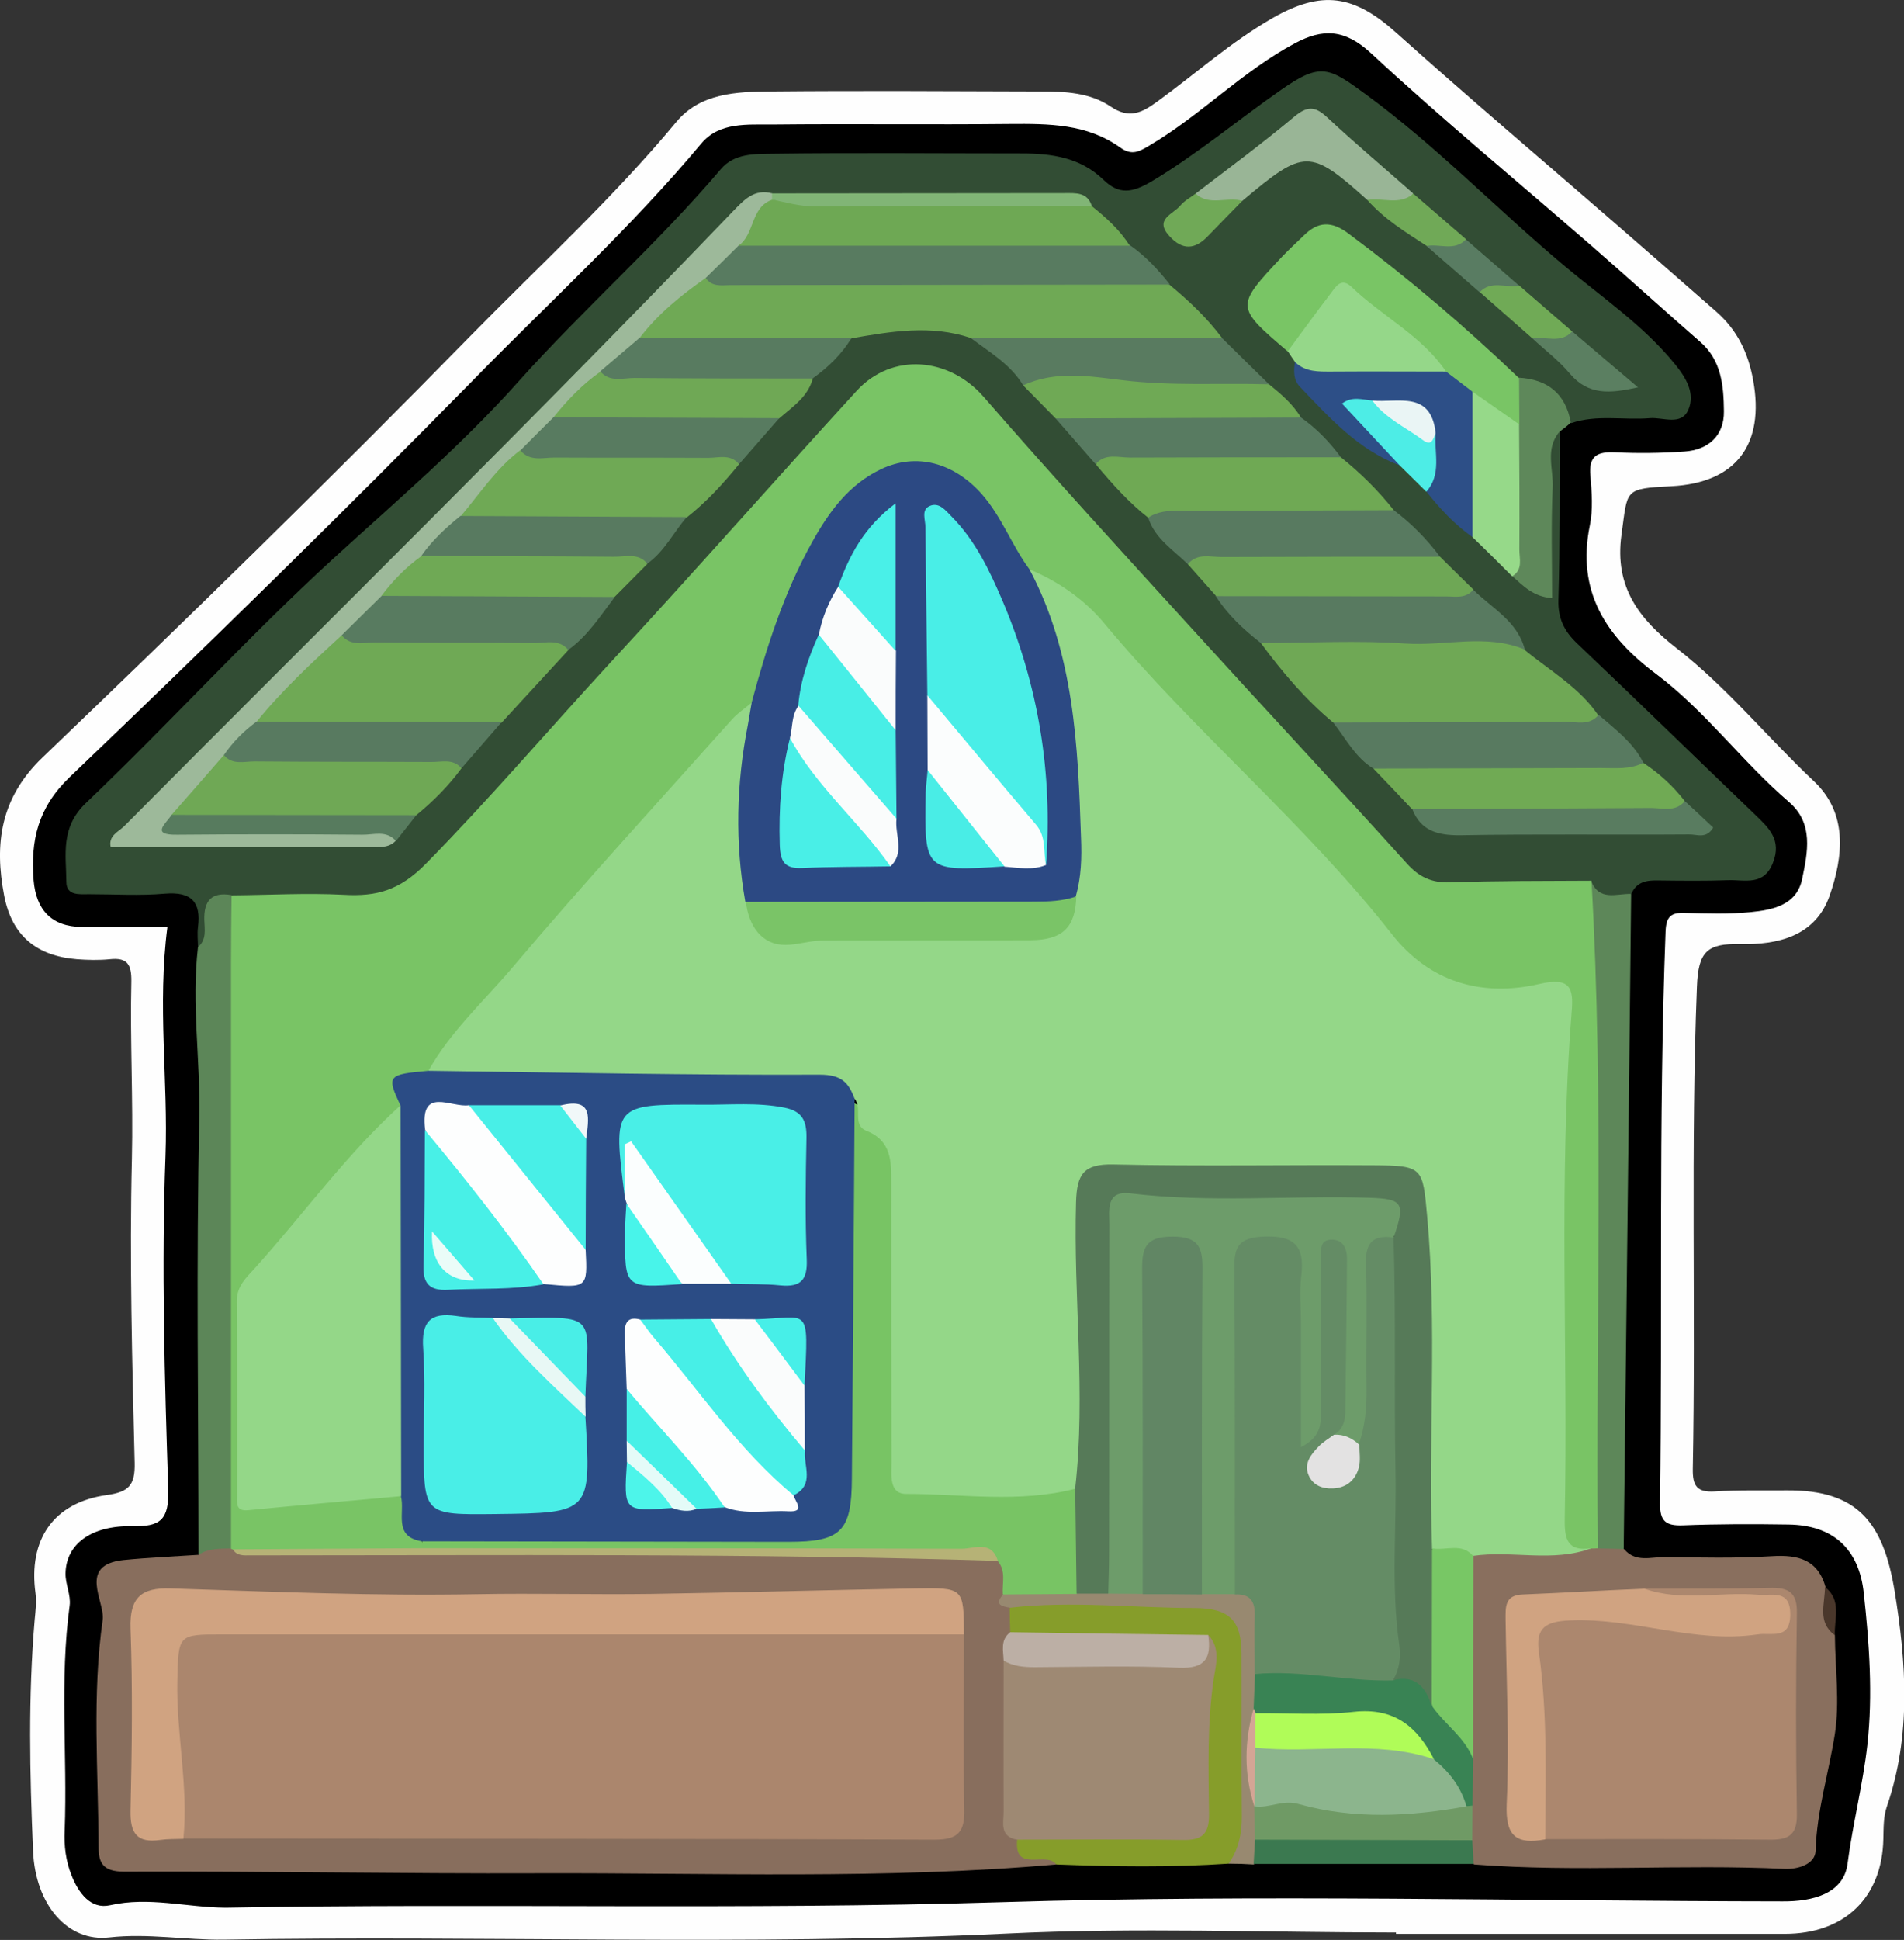 <?xml version="1.0" encoding="utf-8"?>
<!-- Generator: Adobe Illustrator 23.0.2, SVG Export Plug-In . SVG Version: 6.00 Build 0)  -->
<svg version="1.1" id="Camada_1" xmlns="http://www.w3.org/2000/svg" xmlns:xlink="http://www.w3.org/1999/xlink" x="0px" y="0px"
	 viewBox="0 0 69.15 70.42" style="enable-background:new 0 0 69.15 70.42;" xml:space="preserve">
<rect x="0" y="0" width="69.15" height="70.42" fill="#333333" stroke="none"/>
<style type="text/css">
	.st0{fill:#FEFEFE;}
	.st1{fill:#324D34;}
	.st2{fill:#886E5D;}
	.st3{fill:#896F5E;}
	.st4{fill:#5C8658;}
	.st5{fill:#5D8759;}
	.st6{fill:#869D2A;}
	.st7{fill:#5E885A;}
	.st8{fill:#988970;}
	.st9{fill:#3B7950;}
	.st10{fill:#4A372B;}
	.st11{fill:#79C465;}
	.st12{fill:#6FA955;}
	.st13{fill:#6FA855;}
	.st14{fill:#9DB99A;}
	.st15{fill:#587B60;}
	.st16{fill:#79C565;}
	.st17{fill:#6EA854;}
	.st18{fill:#6FA954;}
	.st19{fill:#587A60;}
	.st20{fill:#70AA54;}
	.st21{fill:#2D4F87;}
	.st22{fill:#597B60;}
	.st23{fill:#6EA755;}
	.st24{fill:#587B61;}
	.st25{fill:#95D789;}
	.st26{fill:#99B596;}
	.st27{fill:#597C60;}
	.st28{fill:#96D989;}
	.st29{fill:#577B5E;}
	.st30{fill:#81B576;}
	.st31{fill:#4DEDE6;}
	.st32{fill:#5B7F61;}
	.st33{fill:#70AA56;}
	.st34{fill:#70A957;}
	.st35{fill:#597C62;}
	.st36{fill:#AB866D;}
	.st37{fill:#D0A381;}
	.st38{fill:#9E8973;}
	.st39{fill:#78C464;}
	.st40{fill:#BCAFA5;}
	.st41{fill:#B6B276;}
	.st42{fill:#94D788;}
	.st43{fill:#AC876E;}
	.st44{fill:#398354;}
	.st45{fill:#78C765;}
	.st46{fill:#6F9A65;}
	.st47{fill:#648C65;}
	.st48{fill:#6D9C6A;}
	.st49{fill:#567A58;}
	.st50{fill:#618664;}
	.st51{fill:#D4A595;}
	.st52{fill:#2B4C85;}
	.st53{fill:#2C4983;}
	.st54{fill:#EAF5F5;}
	.st55{fill:#7AC467;}
	.st56{fill:#8CB58D;}
	.st57{fill:#B0FC58;}
	.st58{fill:#E3E2E2;}
	.st59{fill:#49EEE7;}
	.st60{fill:#49EFE7;}
	.st61{fill:#FDFEFE;}
	.st62{fill:#47EFE7;}
	.st63{fill:#48F0E7;}
	.st64{fill:#48EFE7;}
	.st65{fill:#FBFEFE;}
	.st66{fill:#FAFCFC;}
	.st67{fill:#46F0E7;}
	.st68{fill:#48F4EA;}
	.st69{fill:#47EFE8;}
	.st70{fill:#E8F8F5;}
	.st71{fill:#4DF5EA;}
	.st72{fill:#E4FBF8;}
	.st73{fill:#F1F8F9;}
	.st74{fill:#FBFDFD;}
	.st75{fill:#48EEE6;}
	.st76{fill:#49F0E8;}
	.st77{fill:#49EDE6;}
	.st78{fill:#EAFCF8;}
</style>
<g>
	<path class="st0" d="M50.7,70.15c-4.72,0-9.45-0.19-14.16,0.04c-9.47,0.45-18.94,0.06-28.41,0.22c-1.39,0.02-2.75-0.24-4.17-0.08
		c-1.49,0.17-2.68-1.17-2.76-3.15c-0.12-2.79-0.18-5.59,0.06-8.39c0.03-0.31,0.07-0.64,0.03-0.95c-0.27-1.95,0.65-3.3,2.59-3.57
		c0.79-0.11,1.03-0.35,1.01-1.17c-0.09-3.68-0.19-7.35-0.1-11.03c0.05-2.15-0.07-4.3-0.02-6.44c0.01-0.61-0.14-0.88-0.78-0.81
		c-0.39,0.04-0.8,0.03-1.2,0c-1.47-0.12-2.36-0.86-2.64-2.31c-0.36-1.88-0.14-3.54,1.39-5.01C6.79,22.47,12,17.39,17.09,12.19
		c2.51-2.56,5.17-4.99,7.47-7.76c0.87-1.05,2.18-1.1,3.42-1.11c3.27-0.03,6.55-0.01,9.82,0c0.88,0,1.79,0.04,2.54,0.55
		c0.68,0.46,1.14,0.22,1.7-0.19c1.39-1.01,2.67-2.16,4.17-3.02c1.8-1.03,2.96-0.85,4.5,0.53C53.32,3.53,56,5.8,58.65,8.1
		c1.23,1.07,2.46,2.14,3.69,3.22c0.75,0.66,1.15,1.48,1.33,2.47c0.43,2.34-0.61,3.74-2.97,3.86c-1.74,0.09-1.58,0.11-1.81,1.76
		c-0.27,1.93,0.68,3.09,2,4.12c1.84,1.43,3.3,3.24,4.99,4.83c1.23,1.16,1.07,2.71,0.57,4.15c-0.52,1.49-1.91,1.79-3.24,1.76
		c-1.22-0.03-1.53,0.28-1.58,1.54c-0.23,5.84-0.04,11.67-0.15,17.51c-0.01,0.62,0.15,0.86,0.8,0.82c0.88-0.06,1.76-0.03,2.64-0.04
		c2.55-0.01,3.48,1.17,3.89,3.66c0.42,2.57,0.61,5.23-0.28,7.81c-0.13,0.37-0.12,0.79-0.13,1.18c-0.04,2.13-1.41,3.45-3.58,3.45
		c-4.71,0-9.41,0-14.12,0C50.7,70.18,50.7,70.17,50.7,70.15z"/>
	<path d="M6.08,33.65c-1.11,0-2.1,0.01-3.1,0c-1.12-0.01-1.67-0.63-1.76-1.7c-0.11-1.44,0.15-2.63,1.32-3.75
		c4.97-4.75,9.89-9.56,14.71-14.47c2.76-2.82,5.68-5.48,8.22-8.52c0.66-0.79,1.68-0.68,2.58-0.69c2.87-0.03,5.75,0.01,8.63-0.02
		c1.41-0.01,2.8-0.01,4.01,0.86c0.42,0.3,0.69,0.14,1.06-0.08c1.86-1.1,3.37-2.69,5.28-3.71c1.01-0.54,1.81-0.52,2.76,0.36
		c2.6,2.41,5.34,4.67,8.02,7c1.32,1.15,2.62,2.33,3.94,3.48c0.78,0.68,0.85,1.61,0.86,2.52c0.01,0.88-0.56,1.4-1.43,1.46
		c-0.84,0.06-1.68,0.07-2.52,0.03c-0.64-0.03-0.97,0.12-0.9,0.85c0.05,0.59,0.1,1.22-0.02,1.8c-0.49,2.39,0.58,4.03,2.4,5.39
		c1.8,1.35,3.13,3.19,4.83,4.65c0.91,0.78,0.68,1.83,0.48,2.8c-0.2,0.95-1.07,1.12-1.87,1.2c-0.79,0.08-1.6,0.05-2.4,0.03
		c-0.51-0.02-0.67,0.15-0.69,0.68c-0.26,6.91-0.11,13.83-0.2,20.75c-0.01,0.65,0.21,0.82,0.82,0.8c1.28-0.05,2.56-0.05,3.84-0.03
		c1.62,0.02,2.57,0.88,2.74,2.5c0.2,1.83,0.33,3.68,0.13,5.49c-0.16,1.44-0.53,2.86-0.72,4.32c-0.14,1.1-1.29,1.38-2.36,1.37
		c-9.47-0.01-18.94-0.26-28.39,0.03c-9.39,0.29-18.77,0.03-28.16,0.2C6.78,69.24,5.41,68.84,4,69.16c-0.71,0.16-1.15-0.45-1.4-1.08
		C2.39,67.56,2.32,67,2.35,66.43c0.1-2.71-0.19-5.44,0.18-8.15c0.05-0.38-0.16-0.78-0.15-1.17c0.02-1.05,0.92-1.74,2.43-1.71
		c1.01,0.02,1.33-0.22,1.3-1.33C5.98,50.05,5.86,46,6.01,41.97C6.11,39.23,5.71,36.49,6.08,33.65z"/>
	<path class="st1" d="M7.19,34.38c0-0.24-0.03-0.48,0-0.72c0.12-0.92-0.24-1.3-1.2-1.22c-0.91,0.08-1.84,0.02-2.76,0.02
		c-0.35,0-0.82,0.06-0.82-0.45c-0.01-1-0.22-1.97,0.71-2.86c3.04-2.9,5.87-6.02,8.96-8.85c2.3-2.1,4.68-4.13,6.75-6.45
		c2.37-2.65,5.05-5,7.35-7.71c0.49-0.58,1.23-0.55,1.87-0.56c3.02-0.04,6.04-0.01,9.06-0.01c1.1,0,2.13,0.15,2.97,0.96
		c0.55,0.53,1.02,0.49,1.77,0.04c1.65-0.99,3.11-2.22,4.68-3.31c1.44-1.01,1.74-0.81,3.08,0.17c2.58,1.89,4.79,4.2,7.23,6.24
		c1.36,1.14,2.86,2.15,4,3.56c0.4,0.49,0.73,1.05,0.48,1.64c-0.26,0.6-0.92,0.27-1.4,0.31c-0.95,0.08-1.92-0.14-2.86,0.18
		c-0.56-0.59-1-1.36-1.94-1.43c-1.69-1.21-3.02-2.84-4.74-4.01c-0.1-0.07-0.18-0.16-0.28-0.23c-1.92-1.54-3.26-1.21-4.33,1.03
		c-0.16,0.35-0.12,0.61,0.12,0.87c0.32,0.36,0.68,0.67,1,1.03c0.15,0.18,0.26,0.37,0.34,0.59c0.73,1.66,2.19,2.54,3.63,3.46
		c0.41,0.28,0.73,0.66,1.09,0.99c0.57,0.56,1.08,1.19,1.77,1.64c0.62,0.42,1.09,1,1.61,1.53c0.59,0.48,0.74,0.19,0.73-0.41
		c0-1.23-0.04-2.47,0.02-3.7c0.02-0.4-0.16-1,0.57-1.05c-0.01,2.04,0.01,4.08-0.05,6.11c-0.02,0.67,0.21,1.13,0.67,1.57
		c2.17,2.06,4.31,4.15,6.47,6.22c0.5,0.48,0.98,0.92,0.65,1.75c-0.33,0.85-1.02,0.61-1.62,0.63c-0.84,0.03-1.68,0.02-2.52,0.01
		c-0.42-0.01-0.8,0.03-1,0.48c-0.6,0.55-1.16,0.34-1.72-0.08c-1.51-0.21-3.03-0.09-4.54-0.08c-1.04,0.01-1.78-0.33-2.47-1.16
		c-1.42-1.72-3.07-3.24-4.56-4.91c-3.45-3.87-6.99-7.66-10.43-11.54c-1.27-1.43-3-1.61-4.33-0.17c-1.68,1.81-3.28,3.7-4.97,5.5
		C22.77,23.7,19.51,27.58,16,31.23c-1.21,1.26-2.39,1.64-3.99,1.54c-1.19-0.08-2.39-0.04-3.59,0.01c-0.53,0-0.62,0.39-0.71,0.8
		C7.63,33.9,7.71,34.34,7.19,34.38z"/>
	<path class="st2" d="M38.36,67.68c-6.25,0.55-12.52,0.3-18.77,0.32c-5.03,0.02-10.06-0.08-15.09-0.06c-0.76,0-0.92-0.32-0.92-0.89
		c-0.01-2.76-0.24-5.53,0.15-8.25c0.09-0.66-0.92-1.99,0.75-2.17c0.91-0.09,1.83-0.13,2.74-0.19c0.26-0.55,0.74-0.49,1.22-0.44
		c0.14,0.03,0.28,0.06,0.42,0.09c6.62,0.06,13.25,0.01,19.87,0.02c2.43,0,4.84,0.34,7.27,0.3c0.57,0.15,0.72,0.57,0.71,1.09
		c-0.06,0.35-0.02,0.68,0.16,0.99c0.09,0.29,0.08,0.59,0.02,0.88c-0.08,0.37-0.1,0.74-0.11,1.12c0.04,1.58,0.01,3.16,0.02,4.74
		c0,0.44,0.04,0.87,0.22,1.27C37.06,67.37,38.2,66.97,38.36,67.68z"/>
	<path class="st3" d="M66.64,59.36c0.01,1.19,0.18,2.41,0,3.58c-0.22,1.41-0.66,2.79-0.7,4.25c-0.02,0.47-0.62,0.67-1.12,0.65
		c-3.76-0.18-7.53,0.13-11.28-0.16c-0.29-0.24-0.34-0.58-0.35-0.92c-0.03-0.41-0.01-0.82-0.01-1.23c0.01-0.56-0.02-1.12,0.04-1.67
		c-0.1-1.96-0.08-3.92-0.07-5.87c0-0.52-0.04-1.05,0.26-1.51c0.66-0.53,1.44-0.31,2.18-0.36c0.67-0.05,1.35,0.11,2.02-0.08
		c0.14-0.04,0.28-0.06,0.42-0.08c0.36-0.03,0.7,0.01,0.97,0.29c0.41,0.47,0.96,0.27,1.45,0.27c1.3,0.02,2.6,0.05,3.9-0.03
		c0.96-0.06,1.68,0.12,1.96,1.15C66.53,58.17,66.35,58.81,66.64,59.36z"/>
	<path class="st4" d="M8.38,56.21c-0.4,0.01-0.81-0.01-1.17,0.23c0-5.3-0.09-10.59,0.03-15.89c0.04-2.06-0.29-4.11-0.05-6.17
		c0.32-0.27,0.24-0.64,0.23-0.98c-0.02-0.7,0.26-1.03,0.98-0.91c0.4,0.41,0.44,0.92,0.43,1.44C8.7,40.87,8.72,47.8,8.71,54.74
		C8.7,55.25,8.8,55.79,8.38,56.21z"/>
	<path class="st5" d="M58.97,56.23c-0.31-0.01-0.63-0.02-0.94-0.02c-0.49-0.58-0.36-1.28-0.37-1.95c-0.01-5.26,0-10.53-0.01-15.79
		c0-1.47,0.03-2.95-0.18-4.42c-0.1-0.7-0.18-1.44,0.32-2.07c0.29,0.75,0.93,0.45,1.45,0.47C59.16,40.37,59.06,48.3,58.97,56.23z"/>
	<path class="st6" d="M38.36,67.68c-0.35-0.5-1.53,0.33-1.42-0.89c0.4-0.44,0.95-0.36,1.45-0.37c1.35-0.03,2.71,0,4.06-0.02
		c0.66-0.01,1.06-0.25,1.06-0.98c0-1.59-0.03-3.18,0.25-4.76c0.06-0.34-0.07-0.62-0.37-0.82c-1.69-0.31-3.38-0.05-5.07-0.14
		c-0.57-0.03-1.2,0.12-1.63-0.45c-0.01-0.29-0.02-0.59-0.02-0.88c1.01-0.57,2.17-0.5,3.23-0.47c1.14,0.03,2.29,0.09,3.44,0.14
		c1.42,0.06,2.04,0.65,2.07,2.06c0.04,1.99,0.02,3.97,0,5.96c-0.01,0.65-0.06,1.29-0.79,1.59C42.54,67.79,40.45,67.76,38.36,67.68z"
		/>
	<path class="st7" d="M56.64,15.67c-0.54,0.63-0.21,1.37-0.25,2.05c-0.06,1.31-0.02,2.62-0.02,3.99c-0.67-0.04-1.05-0.44-1.45-0.8
		c-0.22-1.82-0.1-3.66-0.12-5.49c0.08-0.58-0.13-1.22,0.36-1.71c1.05,0.06,1.7,0.58,1.89,1.63C56.92,15.46,56.78,15.57,56.64,15.67z
		"/>
	<path class="st8" d="M44.62,67.65c0.36-0.51,0.48-1.07,0.48-1.69c-0.02-1.99,0-3.98-0.01-5.96c-0.01-1.19-0.46-1.62-1.68-1.63
		c-2.24,0-4.49-0.27-6.73-0.01c-0.3-0.05-0.58-0.11-0.25-0.48c0.79-0.56,1.69-0.31,2.56-0.34c0.43,0,0.85-0.03,1.28,0
		c0.42-0.02,0.84-0.01,1.26,0c0.7-0.02,1.41-0.02,2.11,0c0.44-0.02,0.87-0.02,1.3,0.04c0.69,0.08,0.92,0.54,0.96,1.16
		c0.04,0.64,0.05,1.27,0.01,1.91c0,0.43,0,0.86-0.09,1.28c-0.27,1.2-0.23,2.4-0.04,3.6c0.1,0.4,0.12,0.81,0.1,1.22
		c-0.01,0.35-0.06,0.69-0.35,0.93C45.23,67.66,44.93,67.65,44.62,67.65z"/>
	<path class="st9" d="M45.53,67.66c0.02-0.29,0.03-0.58,0.05-0.88c1.16-0.59,6.79-0.58,7.89,0.02c0.02,0.29,0.03,0.57,0.05,0.86
		C50.86,67.66,48.2,67.66,45.53,67.66z"/>
	<path class="st10" d="M66.64,59.36c-0.65-0.47-0.36-1.14-0.36-1.75C66.9,58.09,66.61,58.76,66.64,59.36z"/>
	<path class="st11" d="M57.8,31.97c0.46,8.07,0.15,16.15,0.23,24.23c0,0-0.11,0.01-0.11,0.01l-0.11,0
		c-1.13,0.13-1.26,0.04-1.28-1.18c-0.03-3.35-0.03-6.71,0-10.06c0.02-2.47-0.13-4.94,0.2-7.41c0.19-1.41,0.01-1.57-1.35-1.43
		c-2.29,0.23-4.04-0.62-5.39-2.43c-0.81-1.09-1.73-2.09-2.71-3.04c-2.41-2.33-4.71-4.76-6.89-7.31c-0.86-1.01-2.05-1.64-3.05-2.48
		c-0.82-0.58-1.02-1.59-1.61-2.34c-1.42-1.79-3.49-1.89-4.96-0.13c-1.33,1.59-2.04,3.5-2.65,5.44c-0.18,0.57-0.22,1.18-0.58,1.69
		c-4.15,4.33-7.91,9-11.91,13.47c-0.79,0.1-1.01,0.66-1.06,1.35c-1.44,1.66-2.79,3.39-4.33,4.97c-0.92,0.94-1.39,1.96-1.32,3.32
		c0.09,2.03,0.02,4.07,0.02,6.03c1.85-0.54,3.74-0.51,5.64-0.45c0.41,0.58,0.51,1.29,0.82,1.91c-0.06,0.14-0.17,0.21-0.33,0.2
		c-2.21-0.05-4.41,0.11-6.61-0.08c0,0-0.07-0.03-0.07-0.03c0-7.08,0-14.16,0-21.24c0-0.83,0.01-1.66,0.02-2.48
		c1.36-0.01,2.72-0.09,4.07-0.02c1.2,0.07,2.04-0.16,2.99-1.13c2.32-2.36,4.47-4.88,6.71-7.31c3.01-3.25,5.94-6.58,8.93-9.85
		c1.29-1.41,3.36-1.22,4.61,0.21c2.54,2.92,5.16,5.78,7.77,8.64c2.53,2.78,5.09,5.52,7.61,8.31c0.44,0.49,0.9,0.7,1.56,0.68
		C54.37,31.97,56.08,31.98,57.8,31.97z"/>
	<path class="st12" d="M42.48,10.34c0.7,0.58,1.37,1.21,1.91,1.94c-0.19,0.23-0.46,0.33-0.74,0.34c-2.42,0.08-4.84,0.12-7.26-0.03
		c-0.38-0.02-0.79-0.1-1.13-0.32c-1.45-0.49-2.89-0.24-4.33,0.01c-0.31,0.19-0.63,0.35-0.99,0.35c-2.13-0.01-4.26,0.18-6.38-0.1
		c-0.39-0.14-0.47-0.43-0.23-0.74c0.68-0.87,1.36-1.77,2.62-1.8c4.93-0.02,9.87,0,14.8-0.01C41.35,9.98,41.93,10.06,42.48,10.34z"/>
	<path class="st13" d="M48.42,26.23c-1.01-0.84-1.85-1.83-2.63-2.89c0.45-0.45,1.03-0.36,1.57-0.37c2.15-0.07,4.29,0.09,6.44,0.01
		c0.59-0.02,1.22-0.04,1.57,0.61c0.92,0.76,1.99,1.36,2.68,2.38c-0.09,0.61-0.6,0.59-1,0.6c-2.5,0.07-5.01,0.05-7.51,0.02
		C49.15,26.57,48.79,26.39,48.42,26.23z"/>
	<path class="st14" d="M25.63,10.09c-0.9,0.63-1.74,1.31-2.41,2.19c-0.14,0.72-0.86,0.89-1.28,1.35c-0.58,0.54-1.12,1.1-1.67,1.66
		c-0.42,0.41-0.83,0.82-1.24,1.24c-0.8,0.68-1.37,1.58-2.09,2.33c-0.5,0.48-0.99,0.97-1.47,1.46c-0.49,0.47-0.97,0.96-1.45,1.45
		c-0.5,0.48-0.99,0.97-1.46,1.47c-1.02,1.01-2.03,2.03-3.05,3.05c-0.42,0.41-0.86,0.81-1.23,1.27c-0.43,0.84-1.4,1.26-1.69,2.2
		c1.7,0.35,3.41,0.08,5.11,0.16c0.6,0.03,1.2-0.04,1.8,0.04c0.35,0.05,0.86-0.05,0.88,0.55c-0.21,0.24-0.49,0.24-0.77,0.24
		c-3.2,0-6.39,0-9.59,0C3.93,30.34,4.29,30.2,4.5,30c7.38-7.43,14.86-14.77,22.12-22.33c0.4-0.41,0.77-0.83,1.43-0.65
		c0.05,0.06,0.08,0.12,0.08,0.18c0,0.07-0.01,0.1-0.02,0.1c-0.37,0.57-0.58,1.25-1.1,1.73C26.55,9.4,26.27,9.98,25.63,10.09z"/>
	<path class="st12" d="M9.31,26.21c0.93-1.15,2.02-2.16,3.1-3.15c2.41-0.21,4.82-0.09,7.23-0.06c0.4,0,0.91-0.01,1,0.6
		c-0.81,0.88-1.61,1.75-2.42,2.63c-0.35,0.19-0.72,0.35-1.13,0.36c-2.27,0.03-4.54,0.04-6.81-0.01C9.93,26.56,9.57,26.5,9.31,26.21z
		"/>
	<path class="st15" d="M25.63,10.09c0.4-0.39,0.8-0.78,1.2-1.18c0.57-0.34,1.2-0.38,1.85-0.38c3.51,0,7.01,0,10.52,0
		c0.65,0,1.27,0.04,1.85,0.38c0.56,0.39,1.02,0.89,1.44,1.42c-5.33,0.01-10.66,0.01-15.99,0.02C26.18,10.36,25.85,10.41,25.63,10.09
		z"/>
	<path class="st16" d="M55.17,13.73c0,0.56,0.01,1.12,0.01,1.68c-0.84,0.11-1.23-0.62-1.83-0.97c-0.31-0.3-0.71-0.49-1.02-0.79
		c-0.83-1.03-1.95-1.72-2.92-2.58c-0.47-0.42-0.73-0.39-1.12,0.12c-0.44,0.58-0.71,1.35-1.52,1.57c-1.91-1.63-1.91-1.63-0.2-3.45
		c0.25-0.26,0.51-0.5,0.77-0.75c0.53-0.53,1.02-0.55,1.65-0.07C51.15,10.1,53.21,11.85,55.17,13.73z"/>
	<path class="st17" d="M41.03,8.92c-4.74,0-9.47,0-14.21,0c0.6-0.42,0.43-1.39,1.22-1.67c3.57,0.01,7.13,0,10.7,0.01
		c0.32,0,0.63,0.03,0.91,0.22C40.17,7.9,40.67,8.34,41.03,8.92z"/>
	<path class="st12" d="M16.73,18.74c0.7-0.82,1.29-1.74,2.17-2.4c2.31-0.23,4.62-0.09,6.94-0.08c0.39,0,0.93-0.06,1.01,0.58
		c-0.57,0.7-1.18,1.37-1.89,1.93c-0.5,0.29-1.04,0.38-1.61,0.38c-1.72-0.01-3.44,0.01-5.16-0.01
		C17.66,19.14,17.12,19.18,16.73,18.74z"/>
	<path class="st18" d="M48.7,16.6c0.71,0.57,1.35,1.2,1.92,1.92c0,0.41-0.32,0.42-0.58,0.42c-2.66-0.08-5.33,0-7.99-0.04
		c-0.12,0-0.23-0.06-0.34-0.1c-0.72-0.56-1.32-1.24-1.9-1.93c0.05-0.55,0.51-0.58,0.88-0.59c2.34-0.08,4.68-0.07,7.02-0.01
		C48.06,16.26,48.38,16.43,48.7,16.6z"/>
	<path class="st13" d="M6.23,29.58c0.63-0.72,1.27-1.44,1.9-2.17c2.62-0.29,5.25-0.13,7.87-0.08c0.32,0.01,0.76,0.03,0.76,0.56
		c-0.47,0.64-1.03,1.2-1.64,1.7c-0.4,0.18-0.8,0.34-1.25,0.34c-2.18,0-4.36,0-6.54-0.01C6.93,29.92,6.53,29.9,6.23,29.58z"/>
	<path class="st19" d="M48.42,26.23c2.81-0.01,5.61-0.01,8.42-0.03c0.41,0,0.88,0.16,1.22-0.25c0.6,0.52,1.25,1,1.62,1.73
		c-0.26,0.52-0.76,0.54-1.24,0.55c-2.39,0.04-4.79,0.03-7.18,0.01c-0.5,0-0.93-0.22-1.38-0.34C49.22,27.5,48.88,26.81,48.42,26.23z"
		/>
	<path class="st19" d="M55.38,23.58c-1.42-0.59-2.89-0.12-4.34-0.22c-1.74-0.12-3.5-0.02-5.25-0.02c-0.63-0.49-1.21-1.03-1.64-1.71
		c0.2-0.22,0.47-0.31,0.75-0.31c2.87-0.03,5.73-0.17,8.6,0.08C54.18,22.08,55.11,22.54,55.38,23.58z"/>
	<path class="st19" d="M41.7,18.79c0.46-0.3,0.99-0.25,1.5-0.25c2.47,0,4.94-0.01,7.42-0.02c0.64,0.48,1.2,1.05,1.68,1.69
		c-0.23,0.26-0.54,0.35-0.86,0.35c-2.77,0.01-5.54,0.16-8.3-0.08C42.61,19.96,41.94,19.55,41.7,18.79z"/>
	<path class="st20" d="M49.88,27.9c2.76-0.01,5.52-0.01,8.28-0.02c0.52,0,1.04,0.06,1.52-0.19c0.58,0.38,1.08,0.84,1.5,1.38
		c-0.09,0.61-0.6,0.59-1.01,0.6c-2.58,0.08-5.17,0.05-7.76,0.02c-0.41,0-0.77-0.19-1.14-0.33C50.82,28.88,50.35,28.39,49.88,27.9z"
		/>
	<path class="st15" d="M20.64,23.59c-0.34-0.4-0.8-0.25-1.22-0.25c-1.93-0.02-3.87,0-5.8-0.02c-0.41,0-0.88,0.15-1.21-0.26
		c0.48-0.47,0.96-0.95,1.44-1.42c0.51-0.27,1.04-0.37,1.62-0.37c1.8,0.01,3.6-0.01,5.4,0.01c0.51,0.01,1.05-0.04,1.45,0.4
		C21.81,22.35,21.35,23.08,20.64,23.59z"/>
	<path class="st21" d="M52.52,13.49c0.32,0.24,0.64,0.49,0.96,0.73c0.6,1.76,0.62,3.52,0,5.28c-0.65-0.46-1.19-1.04-1.68-1.66
		c-0.2-0.73,0.19-1.45,0.03-2.18c-0.29-0.99-1.18-0.76-1.88-0.91c-0.22,0.06-0.82-0.18-0.28,0.43c0.45,0.51,1.27,0.81,1.15,1.71
		c-1.5-0.57-2.54-1.73-3.61-2.85c-0.24-0.25-0.23-0.58-0.18-0.9C48.87,13.22,50.73,12.79,52.52,13.49z"/>
	<path class="st22" d="M35.26,12.27c3.04,0,6.09,0.01,9.13,0.01c0.56,0.55,1.12,1.11,1.69,1.66c-0.32,0.38-0.77,0.37-1.2,0.39
		c-2.58,0.08-5.15-0.23-7.72-0.34C36.7,13.22,35.94,12.79,35.26,12.27z"/>
	<path class="st23" d="M43.14,20.48c0.34-0.41,0.8-0.26,1.22-0.26c2.65-0.01,5.29-0.01,7.94-0.01c0.4,0.4,0.8,0.79,1.21,1.19
		c-0.27,0.34-0.65,0.25-0.99,0.25c-2.78,0-5.57-0.01-8.35-0.01C43.81,21.24,43.48,20.86,43.14,20.48z"/>
	<path class="st24" d="M48.7,16.6c-2.56,0-5.11,0-7.67,0.01c-0.42,0-0.89-0.17-1.24,0.24c-0.49-0.56-0.97-1.11-1.46-1.67
		c0.36-0.41,0.86-0.39,1.33-0.4c2.03-0.02,4.06-0.01,6.09-0.01c0.53,0,1.03,0.1,1.49,0.38C47.82,15.55,48.29,16.05,48.7,16.6z"/>
	<path class="st19" d="M16.76,27.89c-0.31-0.37-0.73-0.22-1.11-0.23c-2.14-0.01-4.27,0-6.41-0.02c-0.38,0-0.8,0.14-1.11-0.23
		c0.32-0.47,0.72-0.87,1.18-1.21c2.97,0,5.94,0.01,8.91,0.01C17.73,26.77,17.25,27.33,16.76,27.89z"/>
	<path class="st12" d="M22.32,21.67c-2.82-0.01-5.64-0.03-8.47-0.04c0.42-0.55,0.89-1.04,1.45-1.44c0.47-0.24,0.96-0.37,1.49-0.36
		c1.79,0,3.57-0.03,5.36,0.02c0.5,0.01,1.17-0.15,1.36,0.62C23.11,20.87,22.72,21.27,22.32,21.67z"/>
	<path class="st19" d="M23.51,20.46c-0.34-0.41-0.81-0.24-1.22-0.25c-2.33-0.02-4.66-0.02-6.99-0.03c0.39-0.56,0.89-1.02,1.42-1.45
		c2.74,0.01,5.48,0.03,8.22,0.04C24.46,19.33,24.13,20.02,23.51,20.46z"/>
	<path class="st13" d="M20.1,15.15c0.5-0.62,1.05-1.2,1.71-1.66c2.28-0.27,4.57-0.1,6.86-0.1c0.32,0,0.63,0.09,0.85,0.35
		c-0.18,0.67-0.73,1.02-1.21,1.44c-0.46,0.27-0.96,0.38-1.49,0.38c-1.79,0-3.59,0.01-5.38-0.01C20.96,15.54,20.46,15.55,20.1,15.15z
		"/>
	<path class="st15" d="M20.1,15.15c2.73,0.01,5.47,0.02,8.2,0.03c-0.49,0.56-0.97,1.11-1.46,1.67c-0.31-0.38-0.74-0.23-1.11-0.23
		c-1.87-0.01-3.74,0-5.6-0.01c-0.42,0-0.89,0.15-1.23-0.26C19.3,15.94,19.7,15.55,20.1,15.15z"/>
	<path class="st12" d="M47.25,15.16c-2.97,0.01-5.94,0.02-8.91,0.03c-0.39-0.4-0.79-0.8-1.18-1.2c1.17-0.55,2.43-0.33,3.6-0.19
		c1.78,0.22,3.55,0.1,5.33,0.15C46.52,14.3,46.95,14.66,47.25,15.16z"/>
	<path class="st15" d="M29.51,13.74c-2.16,0-4.31,0-6.47-0.02c-0.42,0-0.89,0.17-1.24-0.24c0.47-0.4,0.94-0.8,1.41-1.2
		c2.57,0,5.14,0,7.71,0C30.56,12.87,30.07,13.34,29.51,13.74z"/>
	<path class="st25" d="M52.52,13.49c-1.38,0-2.77-0.01-4.15,0c-0.48,0-0.95,0.02-1.33-0.34c-0.09-0.13-0.18-0.26-0.27-0.4
		c0.52-0.7,1.03-1.41,1.56-2.1c0.18-0.24,0.38-0.59,0.75-0.24C50.19,11.48,51.63,12.18,52.52,13.49z"/>
	<path class="st26" d="M49.66,7.26c-2.09-1.87-2.28-1.87-4.54,0.03c-0.61,0.2-1.26,0.64-1.7-0.26c1.2-0.92,2.42-1.82,3.58-2.79
		c0.47-0.39,0.75-0.4,1.19,0.01c1.02,0.95,2.09,1.85,3.13,2.77C50.89,7.95,50.25,7.44,49.66,7.26z"/>
	<path class="st27" d="M51.29,29.37c2.89-0.01,5.79-0.02,8.68-0.04c0.41,0,0.88,0.16,1.22-0.25c0.35,0.32,0.69,0.64,1.03,0.96
		c-0.25,0.43-0.6,0.24-0.88,0.25c-2.78,0.02-5.56-0.02-8.34,0.03C52.21,30.32,51.6,30.16,51.29,29.37z"/>
	<path class="st28" d="M53.48,19.5c0-1.76,0-3.52,0-5.28c0.56,0.39,1.13,0.79,1.69,1.18c0.01,1.52,0.02,3.03,0.01,4.55
		c0,0.34,0.14,0.73-0.26,0.97C54.45,20.45,53.97,19.97,53.48,19.5z"/>
	<path class="st29" d="M6.23,29.58c2.96,0,5.92,0.01,8.89,0.01c-0.25,0.31-0.49,0.63-0.74,0.94c-0.35-0.41-0.82-0.22-1.23-0.23
		c-2.23-0.02-4.46-0.02-6.7,0C5.44,30.32,6.03,29.9,6.23,29.58z"/>
	<path class="st30" d="M39.65,7.47c-3.36,0-6.72,0-10.08,0.02c-0.53,0-1.02-0.14-1.53-0.25c0-0.07,0-0.15,0-0.22
		c3.54,0,7.08-0.01,10.62-0.01C39.07,7.01,39.49,6.97,39.65,7.47z"/>
	<path class="st31" d="M50.83,16.89c-0.68-0.72-1.35-1.45-2.09-2.24c0.36-0.28,0.74-0.14,1.11-0.11c0.84,0.24,1.4,1.04,2.29,1.18
		c-0.06,0.72,0.23,1.49-0.34,2.13C51.48,17.53,51.15,17.21,50.83,16.89z"/>
	<path class="st32" d="M57.1,12.03c0.75,0.64,1.49,1.27,2.39,2.03c-1.03,0.23-1.8,0.29-2.47-0.49c-0.4-0.48-0.91-0.86-1.37-1.29
		C56.07,11.86,56.6,11.99,57.1,12.03z"/>
	<path class="st33" d="M57.1,12.03c-0.42,0.46-0.97,0.17-1.45,0.25c-0.64-0.56-1.27-1.12-1.91-1.68c0.35-0.85,0.93-0.34,1.43-0.24
		C55.81,10.92,56.46,11.48,57.1,12.03z"/>
	<path class="st34" d="M49.66,7.26c0.55-0.1,1.16,0.21,1.67-0.23c0.64,0.55,1.28,1.11,1.92,1.66c-0.35,0.85-0.91,0.43-1.43,0.24
		C51.05,8.43,50.27,7.95,49.66,7.26z"/>
	<path class="st34" d="M43.42,7.03c0.51,0.46,1.14,0.1,1.7,0.26c-0.41,0.42-0.83,0.84-1.24,1.27c-0.47,0.5-0.93,0.54-1.41,0.01
		c-0.56-0.61,0.13-0.79,0.39-1.1C43.01,7.29,43.23,7.17,43.42,7.03z"/>
	<path class="st35" d="M51.81,8.93c0.48-0.09,1.02,0.2,1.43-0.24c0.64,0.56,1.29,1.12,1.93,1.68c-0.48,0.09-1.02-0.21-1.43,0.24
		C53.09,10.04,52.45,9.49,51.81,8.93z"/>
	<path class="st36" d="M35.01,59.33c0,2.11-0.03,4.23,0.01,6.34c0.02,0.81-0.2,1.11-1.07,1.11c-9.1-0.04-18.19-0.03-27.29-0.04
		c-0.69-1.29-0.41-2.73-0.55-4.09c-0.36-3.63-0.22-3.71,3.38-3.71c7.82,0,15.63,0,23.45,0.01C33.65,58.94,34.4,58.81,35.01,59.33z"
		/>
	<path class="st37" d="M35.01,59.33c-8.97,0-17.95,0-26.92,0c-1.64,0-1.61,0-1.65,1.7c-0.04,1.91,0.41,3.8,0.22,5.72
		c-0.28,0.01-0.56,0-0.84,0.04c-0.85,0.12-1.1-0.24-1.08-1.08c0.05-2.2,0.08-4.4,0-6.59c-0.04-1.14,0.4-1.49,1.45-1.46
		c3.71,0.12,7.42,0.28,11.13,0.21c2.12-0.04,4.24,0.02,6.35-0.01c3.19-0.05,6.38-0.14,9.57-0.2C35,57.63,35,57.64,35.01,59.33z"/>
	<path class="st38" d="M43.88,59.35c0.46,0.48,0.28,1.09,0.2,1.59c-0.24,1.63-0.19,3.26-0.17,4.9c0.01,0.75-0.26,0.97-0.98,0.95
		c-2-0.03-3.99-0.01-5.99-0.01c-0.65-0.11-0.49-0.62-0.49-1.03c-0.01-1.82,0-3.65,0-5.47c1.86-0.26,3.72-0.06,5.58-0.09
		C42.81,60.17,43.45,60.03,43.88,59.35z"/>
	<path class="st39" d="M15.33,56.2c0-0.08,0-0.16,0-0.25c0.54-0.48,1.2-0.36,1.83-0.36c3.71-0.01,7.43,0,11.14-0.01
		c1.88-0.01,2.23-0.34,2.24-2.25c0.02-3.87,0-7.75,0.01-11.62c0-0.59-0.08-1.21,0.28-1.74c0.97,0.31,1.85,1.61,1.89,2.9
		c0.05,1.83,0.01,3.67,0.02,5.5c0,1.24,0,2.47,0,3.71c0.01,1.77,0.07,1.84,1.79,1.84c1.16,0,2.31,0.01,3.47-0.01
		c0.39-0.01,0.8-0.09,1.16,0.15c0.43,1.27,0.51,2.54-0.05,3.8c-0.9,0.01-1.79,0.01-2.69,0.02c-0.03-0.41,0.13-0.85-0.19-1.22
		c-0.43-0.3-0.92-0.2-1.4-0.22c-6.19-0.18-12.39-0.12-18.58-0.13C15.95,56.32,15.62,56.4,15.33,56.2z"/>
	<path class="st40" d="M43.88,59.35c0.12,0.82-0.09,1.23-1.06,1.19c-1.74-0.08-3.48-0.03-5.23-0.02c-0.4,0-0.79-0.03-1.14-0.24
		c-0.01-0.36-0.13-0.75,0.24-1.03C39.09,59.29,41.49,59.32,43.88,59.35z"/>
	<path class="st41" d="M15.33,56.2c6.53,0,13.07,0,19.6,0.02c0.45,0,1.08-0.32,1.31,0.44c-9.05-0.28-18.1-0.2-27.15-0.2
		c-0.23,0-0.49,0.03-0.63-0.22C10.75,56.23,13.04,56.21,15.33,56.2z"/>
	<path class="st42" d="M39.06,54.04c-2.04,0.53-4.1,0.19-6.15,0.19c-0.63,0-0.53-0.69-0.53-1.15c-0.01-3.38-0.01-6.76-0.01-10.15
		c0-0.77,0.01-1.52-0.9-1.88c-0.53-0.21-0.14-0.82-0.43-1.16c-0.89-0.54-1.88-0.6-2.89-0.6c-3.64,0.01-7.28,0.01-10.92,0
		c-0.58,0-1.22,0.13-1.67-0.42c0.8-1.43,2.02-2.53,3.06-3.76c2.59-3.06,5.3-6.01,7.97-9c0.21-0.23,0.48-0.41,0.72-0.61
		c0.39,0.42,0.2,0.9,0.11,1.35c-0.39,1.92-0.23,3.84-0.08,5.76c0.28,1,0.86,1.32,1.95,1.25c2.59-0.17,5.18-0.03,7.78-0.07
		c1.23-0.02,1.54-0.31,1.77-1.46c0.02-3.57,0.18-7.16-1.37-10.53c-0.16-0.36-0.36-0.73-0.08-1.13c1.05,0.43,2.02,1.12,2.7,1.94
		c3.29,3.96,7.28,7.25,10.46,11.3c1.36,1.74,3.26,2.29,5.35,1.81c1.12-0.26,1.26,0.13,1.18,1.02c-0.48,6.09-0.13,12.2-0.25,18.29
		c-0.01,0.7-0.01,1.32,0.97,1.17c-1.41,0.53-2.88,0.07-4.31,0.28c-0.58,0.07-1.17,0.14-1.61-0.38c-0.29-0.6-0.2-1.25-0.21-1.89
		c-0.09-3.35,0.16-6.7-0.19-10.05c-0.11-1.08-0.58-1.48-1.58-1.49c-3.07-0.03-6.15,0-9.22-0.02c-0.87,0-1.23,0.39-1.21,1.23
		c0.06,2.39-0.14,4.79,0.16,7.18C39.75,52.1,39.79,53.15,39.06,54.04z"/>
	<path class="st43" d="M59.72,57.67c1.51-0.01,3.03,0.01,4.54-0.03c0.68-0.02,1.02,0.15,1,0.93c-0.04,2.43-0.04,4.86,0,7.29
		c0.01,0.78-0.33,0.93-1.01,0.92c-2.71-0.03-5.42-0.02-8.13-0.02c-0.19-0.22-0.31-0.47-0.32-0.76c-0.05-2.03-0.06-4.07-0.24-6.1
		c-0.09-0.92,0.44-1.4,1.38-1.41c1.15-0.01,2.29-0.03,3.44,0.28c1.3,0.36,2.65,0.23,4.1,0.04c-0.25-0.61-0.64-0.55-0.96-0.56
		c-0.88-0.03-1.76,0.03-2.63-0.03C60.44,58.2,59.88,58.31,59.72,57.67z"/>
	<path class="st37" d="M59.72,57.67c1.35,0.48,2.75,0.1,4.12,0.22c0.51,0.05,1.18-0.22,1.18,0.72c-0.01,0.94-0.69,0.64-1.19,0.72
		c-2.3,0.34-4.51-0.61-6.81-0.51c-0.88,0.04-1.26,0.26-1.13,1.16c0.32,2.25,0.24,4.52,0.23,6.79c-1.04,0.19-1.45-0.1-1.4-1.28
		c0.1-2.23-0.01-4.47-0.04-6.7c0-0.45-0.04-0.89,0.63-0.91C56.79,57.82,58.25,57.73,59.72,57.67z"/>
	<path class="st44" d="M45.53,62.02c0.02-0.42,0.03-0.84,0.05-1.25c0.86-0.6,1.83-0.35,2.75-0.29c0.71,0.05,1.41,0.17,2.12,0.17
		c0.75,0.03,1.5,0.05,1.75,0.98c0.4,0.76,1.28,1.24,1.3,2.22c-0.01,0.57-0.01,1.13-0.02,1.7c-0.09,0.09-0.19,0.11-0.31,0.05
		c-0.52-0.56-0.9-1.23-1.41-1.79c-0.62-0.96-1.51-1.31-2.65-1.29c-1.15,0.02-2.31,0.2-3.44-0.16C45.55,62.27,45.5,62.16,45.53,62.02
		z"/>
	<path class="st45" d="M53.5,63.85c-0.3-0.78-1.01-1.24-1.47-1.89c-0.42-1.45-0.38-2.94-0.35-4.42c0.01-0.47-0.01-0.95,0.36-1.33
		c0.49,0.08,1.05-0.22,1.47,0.28C53.5,58.95,53.5,61.4,53.5,63.85z"/>
	<path class="st46" d="M53.26,65.56c0.07,0,0.15-0.01,0.22-0.02c0,0.42-0.01,0.84-0.01,1.26c-2.63-0.01-5.26-0.01-7.89-0.02
		c-0.01-0.4-0.02-0.81-0.03-1.21c0.04-0.05,0.09-0.11,0.13-0.16c0.33-0.25,0.73-0.39,1.12-0.29c1.99,0.51,4.01,0.33,6.02,0.28
		C52.99,65.39,53.13,65.47,53.26,65.56z"/>
	<path class="st47" d="M50.61,61c-1.69,0.05-3.35-0.39-5.04-0.23c0-0.7-0.03-1.4,0-2.1c0.02-0.53-0.16-0.82-0.72-0.79
		c-0.26-0.28-0.35-0.63-0.35-0.99c-0.03-3.63-0.06-7.26,0.01-10.89c0.02-1.09,0.41-1.4,1.49-1.41c1.19-0.02,1.57,0.32,1.59,1.56
		c0.03,1.63,0.01,3.26,0.01,4.88c0.02-1.47,0-2.94,0.01-4.41c0-0.32-0.02-0.64,0.04-0.96c0.08-0.4,0.17-0.82,0.68-0.85
		c0.47-0.02,0.81,0.3,0.82,0.72c0.09,2.17,0.47,4.36-0.26,6.5c-0.21,0.28-0.52,0.46-0.74,0.74c-0.2,0.25-0.41,0.56-0.02,0.79
		c0.38,0.22,0.67,0.01,0.84-0.35c0.18-0.4,0.09-0.85,0.19-1.27c0.25-1.98,0.03-3.96,0.13-5.93c0.05-1.12,0.29-1.3,1.35-1.12
		c0.4,0.52,0.33,1.14,0.32,1.73c-0.03,3.19,0.1,6.39,0.01,9.58c-0.03,1,0,1.99,0.15,2.99C51.24,59.84,51.34,60.55,50.61,61z"/>
	<path class="st48" d="M48.45,52.08c0.3-0.18,0.4-0.46,0.41-0.79c0.02-1.87,0.05-3.74,0.06-5.61c0-0.34-0.13-0.66-0.52-0.68
		c-0.49-0.02-0.42,0.39-0.42,0.69c-0.01,1.79,0,3.59-0.01,5.38c0,0.51,0.09,1.05-0.72,1.46c0-1.56,0-2.99,0-4.43
		c0-0.6-0.06-1.2,0.01-1.79c0.13-1.09-0.26-1.47-1.38-1.42c-0.87,0.04-1.06,0.35-1.05,1.14c0.03,3.95,0.01,7.9,0.02,11.84
		c-0.4,0-0.8,0-1.2,0c-0.44-0.5-0.37-1.12-0.37-1.71c-0.01-3,0-5.99-0.01-8.99c0-0.4,0.01-0.8-0.06-1.2
		c-0.06-0.36-0.25-0.58-0.64-0.58c-0.38,0-0.58,0.2-0.65,0.57c-0.07,0.4-0.06,0.8-0.06,1.2c0,3,0.01,5.99-0.01,8.99
		c0,0.59,0.08,1.21-0.36,1.71c-0.41,0-0.82-0.01-1.24-0.01c-0.42-0.47-0.35-1.04-0.36-1.6c-0.01-3.72-0.02-7.43,0-11.15
		c0.01-1.91,0.27-2.1,2.17-2.04c2.32,0.08,4.64,0.01,6.95,0.03c0.48,0,0.97-0.03,1.42,0.14c0.83,0.31,0.89,1,0.16,1.69
		c-0.7-0.09-1,0.17-0.98,0.92c0.05,1.5,0,3,0.02,4.51c0.01,0.72-0.04,1.42-0.29,2.09C48.99,52.5,48.66,52.43,48.45,52.08z"/>
	<path class="st49" d="M50.61,44.93c0.44-1.26,0.34-1.41-0.86-1.45c-2.9-0.09-5.8,0.19-8.7-0.16c-0.9-0.11-0.76,0.62-0.76,1.15
		c-0.01,3.98,0,7.97-0.01,11.95c0,0.48-0.02,0.96-0.03,1.43c-0.38,0-0.77,0-1.15,0c-0.02-1.28-0.03-2.55-0.05-3.83
		c0.39-3.46-0.07-6.92,0.03-10.38c0.03-1.03,0.28-1.39,1.35-1.37c3.15,0.07,6.3,0.01,9.45,0.03c1.8,0.01,1.79,0.08,1.95,1.83
		c0.37,4.02,0.04,8.05,0.18,12.07c0,1.92-0.01,3.83-0.01,5.75c-0.21-0.7-0.59-1.16-1.41-0.96c0.24-0.39,0.29-0.84,0.23-1.27
		c-0.31-2.14-0.09-4.29-0.14-6.42C50.63,50.51,50.7,47.72,50.61,44.93z"/>
	<path class="st50" d="M41.5,57.87c0-3.92,0.01-7.84-0.02-11.76c-0.01-0.83,0.14-1.22,1.1-1.22c0.98,0,1.1,0.41,1.09,1.23
		c-0.03,3.92-0.02,7.84-0.02,11.76C42.93,57.87,42.22,57.87,41.5,57.87z"/>
	<path class="st51" d="M45.53,62.02c0.03,0.05,0.06,0.11,0.07,0.17c0.3,0.37,0.32,0.81,0.31,1.26c-0.01,0.72,0.17,1.48-0.34,2.12
		c0,0-0.01,0.01-0.01,0.01C45.17,64.39,45.19,63.21,45.53,62.02z"/>
	<path class="st52" d="M15.56,38.87c4.74,0.06,9.47,0.16,14.21,0.14c0.8,0,1.05,0.29,1.27,0.88c-0.03,4.59-0.06,9.19-0.1,13.78
		c-0.01,1.92-0.39,2.3-2.31,2.3c-4.44-0.01-8.87-0.01-13.31-0.02c-1.06-0.17-0.6-1.05-0.76-1.64c-0.38-0.43-0.34-0.96-0.34-1.47
		c-0.01-3.7-0.01-7.4-0.01-11.1c0-0.56,0.05-1.11,0.33-1.62C14.04,39.05,14.07,39,15.56,38.87z"/>
	<path class="st53" d="M37.39,20.67c1.62,3.05,1.76,6.39,1.87,9.74c0.03,0.72,0.01,1.43-0.19,2.13c-0.3,0.47-0.8,0.51-1.28,0.51
		c-3.2,0.04-6.39,0.03-9.59,0.01c-0.4,0-0.8-0.06-1.13-0.32c-0.38-2.15-0.33-4.28,0.09-6.42c0.05-0.27,0.09-0.55,0.14-0.82
		c0.54-2.01,1.17-3.98,2.19-5.81c0.61-1.1,1.33-2.1,2.51-2.66c1.29-0.61,2.65-0.23,3.66,0.91C36.39,18.77,36.75,19.81,37.39,20.67z"
		/>
	<path class="st42" d="M14.55,40.12c0.01,4.73,0.01,9.46,0.02,14.19c-1.85,0.17-3.7,0.33-5.55,0.51c-0.47,0.05-0.41-0.26-0.41-0.52
		c0-2.35,0.01-4.7-0.01-7.05c-0.01-0.56,0.35-0.88,0.66-1.22C11.03,44.07,12.58,41.9,14.55,40.12z"/>
	<path class="st54" d="M52.14,15.72c-0.09,0.21-0.14,0.5-0.47,0.25c-0.62-0.46-1.35-0.78-1.83-1.43
		C50.77,14.63,51.97,14.16,52.14,15.72z"/>
	<path class="st55" d="M27.09,32.74c3.49,0,6.98-0.01,10.48-0.01c0.52,0,1.03-0.02,1.52-0.19c-0.03,1.12-0.49,1.58-1.66,1.59
		c-2.51,0.01-5.02,0-7.53,0.01c-0.46,0-0.96,0.16-1.37,0.16C27.67,34.31,27.19,33.61,27.09,32.74z"/>
	<path class="st56" d="M45.56,65.57c0.01-0.71,0.02-1.42,0.03-2.12c1.01-0.52,5.19-0.44,6.11,0.13c0.13,0.08,0.25,0.2,0.38,0.29
		c0.56,0.45,0.98,1,1.18,1.7c-2.03,0.37-4.08,0.48-6.08-0.08C46.58,65.31,46.1,65.65,45.56,65.57z"/>
	<path class="st57" d="M52.08,63.86c-2.12-0.72-4.33-0.19-6.49-0.42c0-0.42,0-0.83,0-1.25c1.19-0.01,2.4,0.08,3.58-0.05
		C50.64,61.98,51.47,62.68,52.08,63.86z"/>
	<path class="st58" d="M48.45,52.08c0.36-0.02,0.66,0.12,0.92,0.37c0,0.28,0.05,0.56-0.02,0.82c-0.12,0.46-0.45,0.74-0.94,0.76
		c-0.38,0.02-0.72-0.11-0.88-0.47c-0.19-0.43,0.08-0.76,0.36-1.05C48.05,52.34,48.26,52.22,48.45,52.08z"/>
	<path class="st59" d="M21.26,51.42c0.21,3.5,0.21,3.5-3.27,3.54c-2.6,0.03-2.6,0.03-2.6-2.53c0-1.16,0.06-2.32-0.02-3.48
		c-0.07-0.96,0.25-1.32,1.2-1.18c0.43,0.07,0.88,0.05,1.31,0.07C19.12,48.94,20.45,49.94,21.26,51.42z"/>
	<path class="st60" d="M22.69,43.45c-0.43-3.36-0.43-3.37,2.83-3.35c0.99,0.01,1.99-0.09,2.98,0.11c0.64,0.13,0.8,0.48,0.79,1.09
		c-0.03,1.47-0.05,2.95,0.01,4.42c0.03,0.74-0.22,1.01-0.95,0.94c-0.59-0.06-1.19-0.04-1.79-0.06c-1.62-1.31-2.48-3.18-3.6-4.68
		C22.96,42.32,23.34,42.97,22.69,43.45z"/>
	<path class="st61" d="M22.76,50.42c-0.02-0.67-0.05-1.34-0.07-2.02c-0.01-0.39,0.12-0.62,0.56-0.5c0.98,0.41,1.39,1.37,2.01,2.11
		c1.19,1.42,2.5,2.74,3.56,4.27c0.07,0.25,0.45,0.62-0.2,0.58c-0.77-0.04-1.55,0.14-2.3-0.15C24.9,53.47,23.67,52.08,22.76,50.42z"
		/>
	<path class="st61" d="M21.27,45.37c0.07,1.39,0.07,1.39-1.52,1.24c-0.35-0.13-0.62-0.36-0.82-0.66c-1.1-1.69-2.67-3.05-3.49-4.94
		c-0.2-1.6,0.95-0.79,1.59-0.89C18.88,41.52,20.2,43.34,21.27,45.37z"/>
	<path class="st62" d="M28.82,54.28c-1.99-1.65-3.41-3.79-5.07-5.72c-0.18-0.21-0.33-0.44-0.5-0.66c0.86-0.01,1.72-0.01,2.58-0.02
		c1.35,1.43,2.51,3.01,3.41,4.77C29.17,53.21,29.61,53.9,28.82,54.28z"/>
	<path class="st63" d="M15.43,41.02c1.51,1.81,2.97,3.66,4.31,5.6c-1.14,0.21-2.3,0.14-3.46,0.2c-0.69,0.04-0.92-0.23-0.9-0.89
		C15.43,44.29,15.42,42.65,15.43,41.02z"/>
	<path class="st64" d="M21.27,45.37c-1.41-1.75-2.83-3.5-4.24-5.25c1.11,0,2.21,0,3.32,0c0.55,0.22,0.77,0.7,0.94,1.21
		C21.28,42.68,21.27,44.03,21.27,45.37z"/>
	<path class="st65" d="M22.69,43.45c0-0.64,0-1.27,0-1.91c0.08-0.04,0.15-0.07,0.23-0.11c1.21,1.72,2.43,3.45,3.64,5.17
		c-0.59,0-1.19,0-1.78,0c-1.06-0.71-1.59-1.78-2.02-2.92C22.73,43.61,22.71,43.53,22.69,43.45z"/>
	<path class="st66" d="M29.23,52.65c-1.27-1.5-2.43-3.06-3.41-4.77c0.53,0,1.06,0.01,1.6,0.01c0.95,0.54,1.45,1.42,1.8,2.41
		C29.23,51.08,29.23,51.86,29.23,52.65z"/>
	<path class="st67" d="M22.76,50.42c1.19,1.43,2.52,2.74,3.56,4.3c-0.34,0.02-0.68,0.04-1.02,0.05c-1.16-0.5-1.94-1.39-2.54-2.47
		C22.76,51.67,22.76,51.04,22.76,50.42z"/>
	<path class="st59" d="M18.51,47.86c3.27-0.07,2.85-0.21,2.75,2.84C20.05,50.04,19,49.21,18.51,47.86z"/>
	<path class="st68" d="M22.75,43.69c0.67,0.97,1.35,1.94,2.02,2.92c-2.08,0.15-2.08,0.15-2.07-1.86
		C22.7,44.39,22.73,44.04,22.75,43.69z"/>
	<path class="st69" d="M29.22,50.3c-0.6-0.8-1.2-1.61-1.81-2.41C29.41,47.85,29.37,47.29,29.22,50.3z"/>
	<path class="st70" d="M18.51,47.86c0.92,0.95,1.83,1.89,2.75,2.84c0,0.24,0,0.48,0.01,0.73c-1.18-1.13-2.42-2.22-3.37-3.58
		C18.1,47.85,18.3,47.85,18.51,47.86z"/>
	<path class="st71" d="M24.41,54.74c-1.76,0.13-1.76,0.13-1.64-1.67C23.67,53.28,24.25,53.8,24.41,54.74z"/>
	<path class="st72" d="M24.41,54.74c-0.42-0.68-1.04-1.17-1.64-1.67c0-0.26-0.01-0.52-0.01-0.77c0.85,0.82,1.7,1.65,2.54,2.47
		C25,54.9,24.7,54.84,24.41,54.74z"/>
	<path class="st73" d="M21.29,41.34c-0.31-0.4-0.63-0.81-0.94-1.21C21.58,39.82,21.37,40.62,21.29,41.34z"/>
	<path class="st59" d="M33.68,25.24c-0.02-2.04-0.05-4.07-0.07-6.11c0-0.26-0.16-0.62,0.15-0.76c0.35-0.16,0.59,0.17,0.8,0.38
		c0.86,0.87,1.38,1.96,1.85,3.06c1.3,3.06,1.83,6.26,1.58,9.58c-0.97-2.11-2.69-3.66-4.04-5.5C33.82,25.7,33.7,25.49,33.68,25.24z"
		/>
	<path class="st74" d="M33.68,25.24c1.32,1.57,2.62,3.14,3.95,4.7c0.38,0.45,0.25,0.97,0.36,1.46c-0.49,0.2-1,0.1-1.51,0.06
		c-1.21-0.94-2.24-2.03-2.79-3.5C33.69,27.05,33.68,26.14,33.68,25.24z"/>
	<path class="st75" d="M28.99,25.62c0.08-0.91,0.37-1.76,0.75-2.59c1.37,0.81,2.15,2.08,2.79,3.47c0.01,1.07,0.02,2.14,0.03,3.21
		c-0.08,0.04-0.17,0.08-0.22,0.03C31.09,28.49,29.76,27.28,28.99,25.62z"/>
	<path class="st60" d="M32.34,31.45c-1.07,0.02-2.14,0.01-3.21,0.06c-0.64,0.03-0.79-0.24-0.81-0.84c-0.04-1.31,0.05-2.61,0.37-3.88
		c1.32,1.25,2.41,2.7,3.55,4.11C32.36,31.05,32.43,31.25,32.34,31.45z"/>
	<path class="st66" d="M32.34,31.45c-1.13-1.62-2.7-2.9-3.65-4.66c0.1-0.39,0.05-0.82,0.31-1.17c1.19,1.37,2.38,2.74,3.56,4.1
		C32.49,30.3,32.88,30.94,32.34,31.45z"/>
	<path class="st66" d="M32.53,26.51c-0.93-1.16-1.86-2.32-2.79-3.47c0.12-0.63,0.36-1.21,0.71-1.75c1.18,0.35,1.62,1.35,2.09,2.33
		C32.53,24.59,32.53,25.55,32.53,26.51z"/>
	<path class="st76" d="M32.53,23.63c-0.7-0.78-1.39-1.55-2.09-2.33c0.4-1.13,0.94-2.17,2.09-3.03
		C32.53,20.14,32.53,21.88,32.53,23.63z"/>
	<path class="st77" d="M33.69,27.95c0.93,1.17,1.86,2.33,2.79,3.5c-2.91,0.19-2.91,0.19-2.86-2.68
		C33.63,28.5,33.67,28.23,33.69,27.95z"/>
	<path class="st78" d="M15.69,44.7c0.54,0.62,1.02,1.18,1.54,1.78C16.21,46.52,15.63,45.85,15.69,44.7z"/>
</g>
</svg>
